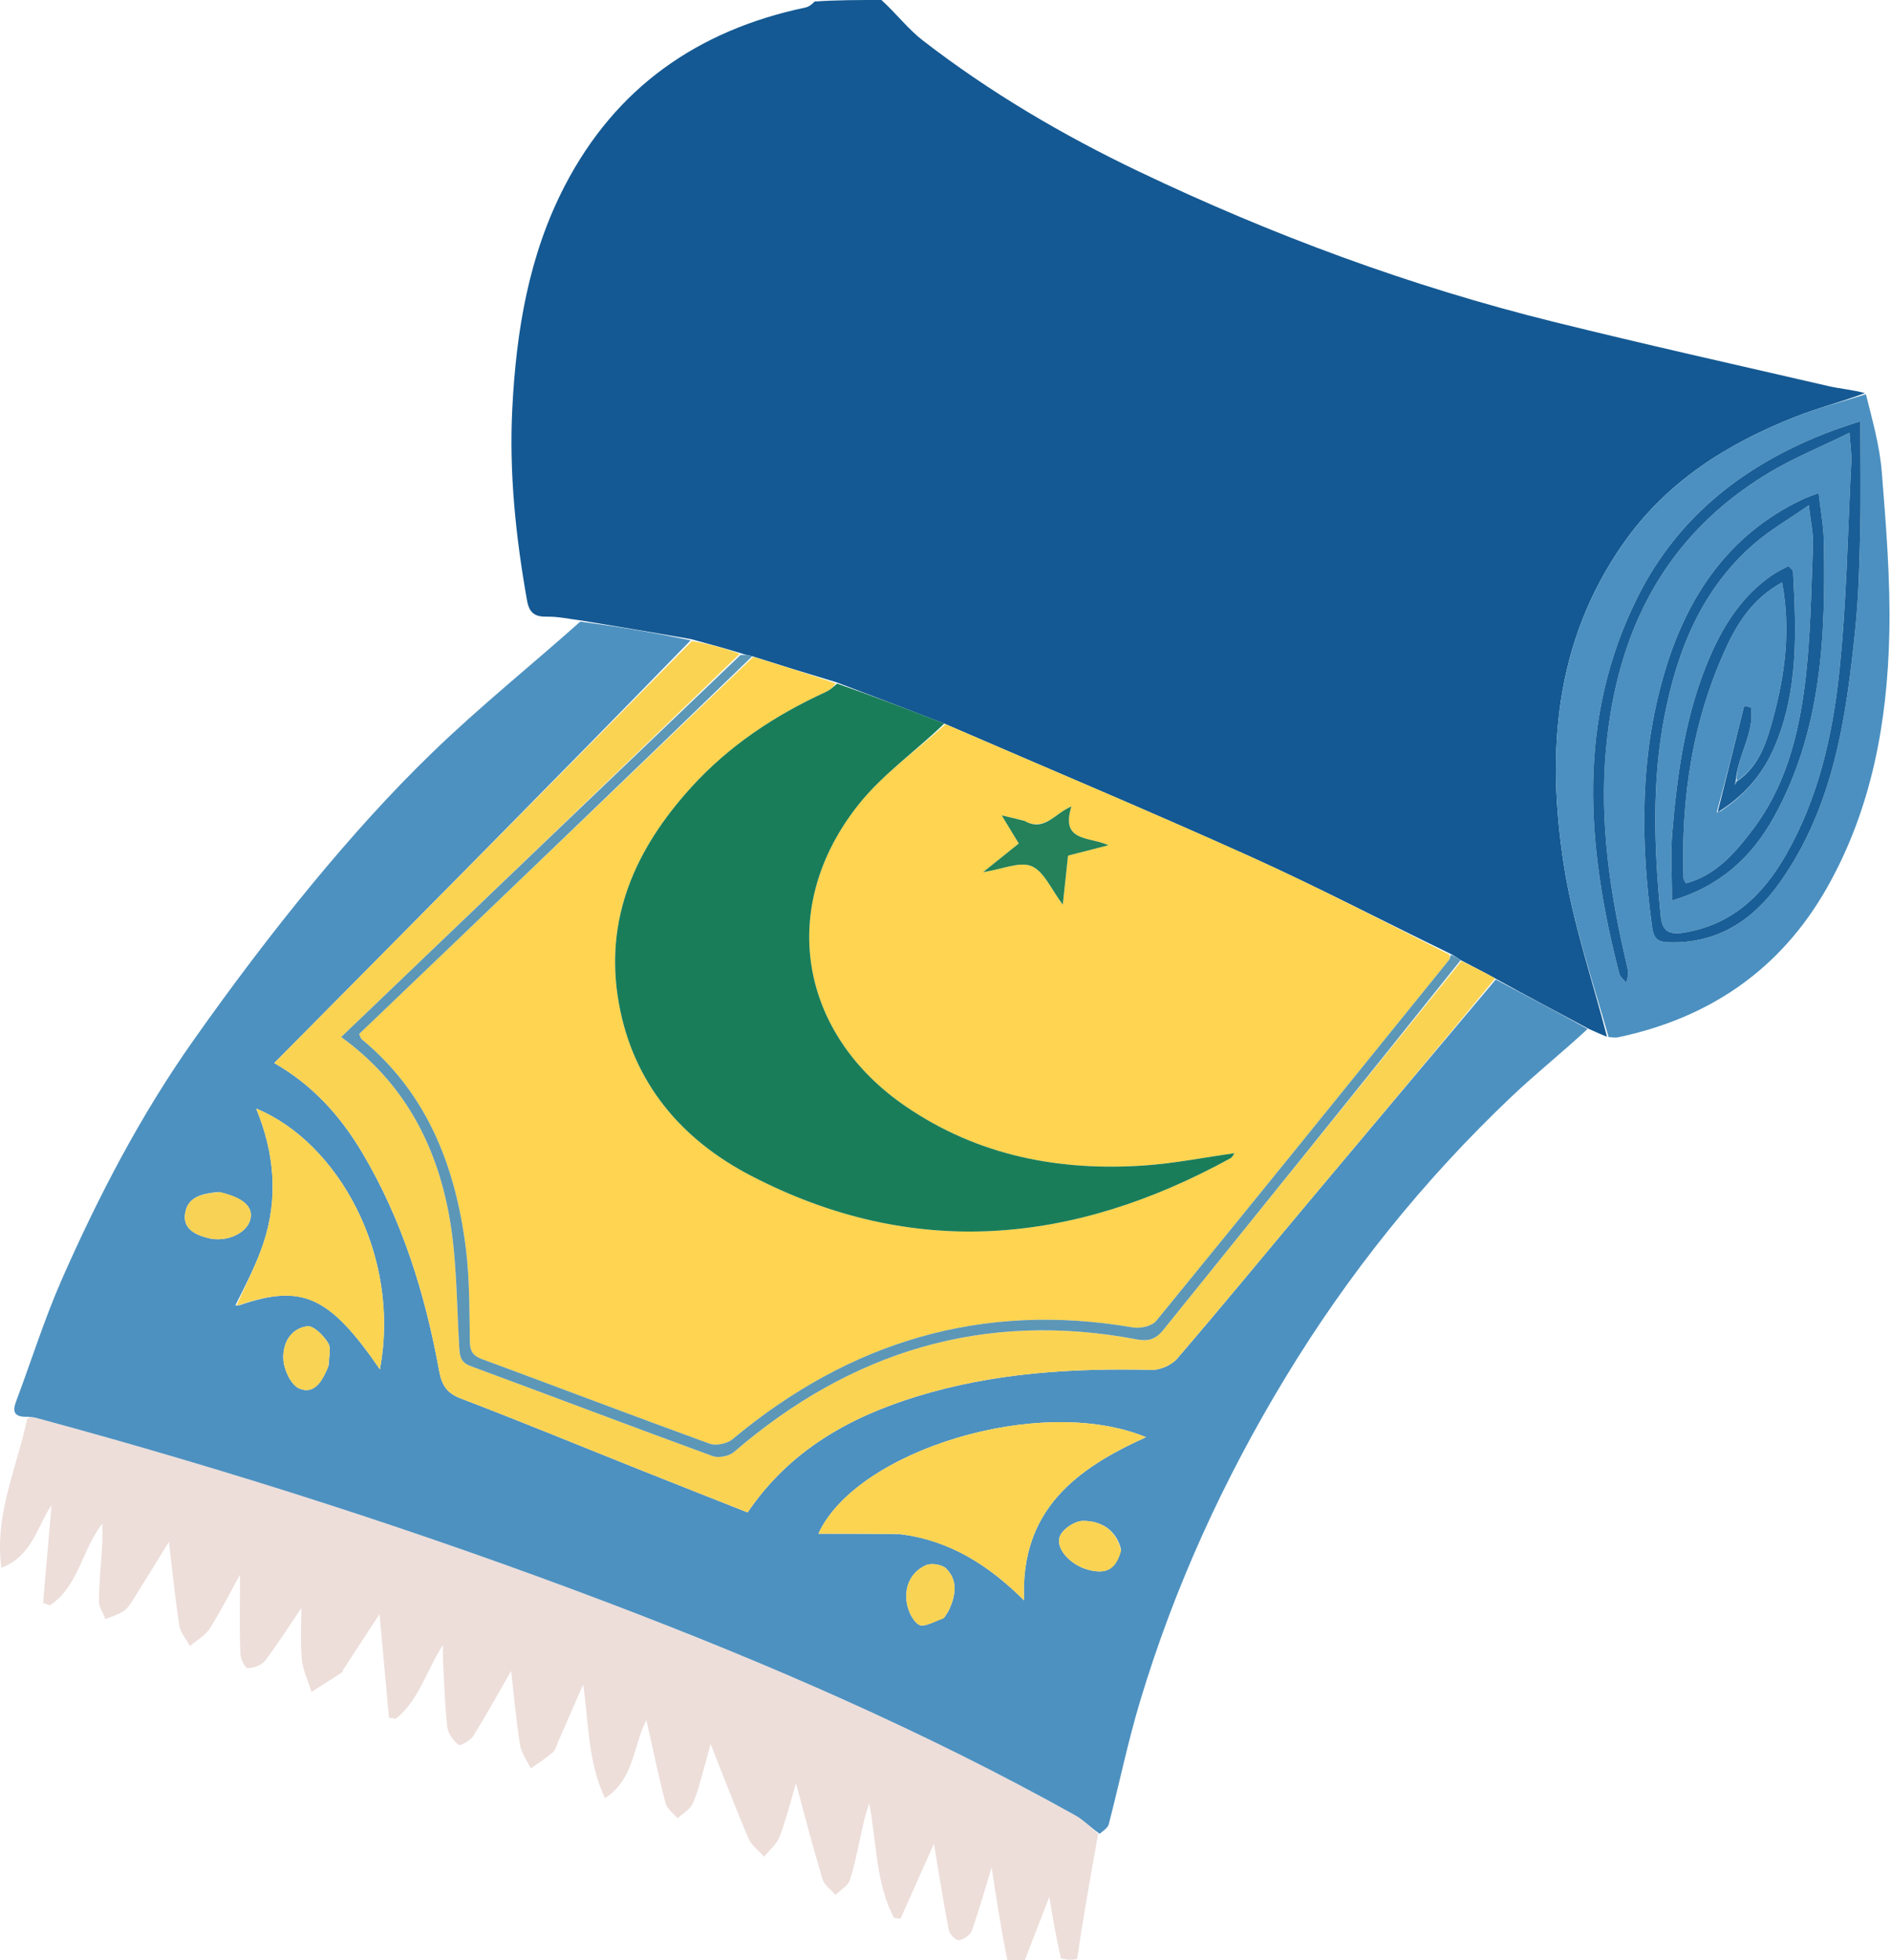 <svg width="494" height="512" viewBox="0 0 494 512" fill="none" xmlns="http://www.w3.org/2000/svg">
<path d="M151.681 162.058C148.773 161.706 145.859 161.031 142.959 161.086C139.738 161.148 138.268 160.167 137.674 156.819C134.723 140.193 132.97 123.443 133.837 106.593C134.873 86.47 138.111 66.705 147.547 48.523C160.898 22.797 182.323 7.882 210.395 1.967C211.269 1.783 212.058 1.196 212.81 0.398C218.422 2.05636e-06 224.11 2e-06 230.266 0C234.168 3.559 237.229 7.601 241.101 10.593C258.611 24.124 277.652 35.318 297.558 44.82C332.317 61.411 368.345 74.766 405.771 84.041C429.623 89.952 453.612 95.309 477.559 100.832C480.751 101.569 484.055 101.821 487.186 102.687C481.052 104.982 474.906 106.55 469.051 108.859C451.136 115.923 435.312 125.876 424.007 142.05C406.064 167.723 403.96 196.494 408.555 226.035C410.911 241.183 415.974 255.91 419.814 270.827C418.398 270.248 416.981 269.668 415.075 268.774C406.64 264.26 398.695 260.061 390.592 255.57C387.544 253.86 384.656 252.442 381.586 250.797C380.606 250.089 379.806 249.607 378.654 249.014C361.016 240.449 343.932 231.55 326.398 223.645C300.101 211.789 273.489 200.632 246.668 189.005C237.139 185.3 227.951 181.768 218.375 178.179C210.919 175.944 203.854 173.766 196.517 171.42C195.409 171.138 194.573 171.023 193.514 170.622C189.173 169.269 185.054 168.203 180.576 166.968C170.705 165.218 161.193 163.638 151.681 162.058Z" fill="#145993"/>
<path d="M263.151 512C261.447 503.559 260.161 495.118 259.047 487.81C257.601 492.536 255.916 498.502 253.867 504.341C253.467 505.482 251.719 506.659 250.473 506.807C249.681 506.901 248.057 505.241 247.852 504.168C246.361 496.368 245.136 488.518 243.984 481.619C241.411 487.38 238.33 494.28 235.25 501.18C234.684 501.112 234.119 501.045 233.553 500.977C228.827 492.088 229.096 481.976 227.076 470.979C226.399 473.266 226.009 474.372 225.745 475.508C224.544 480.677 223.599 485.92 222.071 490.988C221.597 492.562 219.577 493.669 218.264 494.99C217.095 493.612 215.331 492.413 214.855 490.827C212.358 482.511 210.187 474.097 207.936 465.841C206.628 470.23 205.425 475.1 203.669 479.762C202.927 481.732 201.021 483.264 199.644 484.995C198.249 483.434 196.328 482.098 195.55 480.275C192.097 472.187 188.972 463.959 185.637 455.55C185.057 457.677 184.437 460.103 183.73 462.504C182.87 465.423 182.222 468.454 180.928 471.173C180.194 472.713 178.35 473.725 177.005 474.975C175.924 473.669 174.246 472.517 173.861 471.03C172.023 463.925 170.535 456.73 168.868 449.324C165.394 455.816 165.847 464.61 158.038 469.727C153.532 460.108 153.813 450.144 152.344 439.997C150.021 445.321 147.873 450.255 145.712 455.183C145.324 456.068 145.095 457.183 144.421 457.751C142.603 459.281 140.584 460.574 138.646 461.961C137.675 459.888 136.172 457.899 135.834 455.728C134.792 449.033 134.195 442.269 133.533 436.474C130.506 441.735 127.22 447.697 123.632 453.473C122.892 454.664 120.254 456.132 119.827 455.792C118.46 454.704 117.048 452.904 116.858 451.242C116.206 445.545 116.057 439.79 115.743 434.056C115.68 432.908 115.734 431.753 115.734 429.655C111.292 436.543 109.415 444.222 103.393 448.951C102.801 448.861 102.209 448.77 101.616 448.679C100.795 439.666 99.973 430.653 99.15 421.624C96.103 426.281 92.913 431.152 89.732 436.028C89.556 436.298 89.532 436.738 89.3 436.889C86.675 438.597 84.024 440.264 81.379 441.941C80.497 439.1 79.119 436.304 78.848 433.406C78.419 428.832 78.734 424.19 78.734 420.013C75.683 424.516 72.654 429.314 69.234 433.813C68.33 435.001 66.216 435.739 64.659 435.737C64.002 435.736 62.835 433.306 62.783 431.946C62.566 426.329 62.688 420.698 62.686 415.073C62.685 413.913 62.686 412.752 62.686 411.348C59.991 416.222 57.621 420.982 54.771 425.434C53.587 427.283 51.376 428.474 49.633 429.963C48.672 428.204 47.139 426.533 46.852 424.67C45.724 417.344 44.989 409.957 44.128 402.75C41.084 407.682 37.94 412.837 34.723 417.945C34.034 419.038 33.246 420.222 32.203 420.902C30.803 421.815 29.11 422.278 27.543 422.935C26.94 421.343 25.811 419.745 25.831 418.161C25.896 413.246 26.423 408.338 26.713 403.424C26.809 401.79 26.728 400.145 26.728 397.97C21.34 404.961 20.476 414.498 12.992 419.351C12.413 419.14 11.835 418.929 11.255 418.717C11.982 410.329 12.708 401.942 13.468 393.16C9.623 398.809 8.539 406.339 0.359 409.548C-1.512 395.559 4.415 383.507 7.126 370.491C8.173 370.155 8.843 370.204 9.479 370.376C60.057 384.062 109.889 400.055 158.879 418.66C200.747 434.56 241.753 452.35 280.908 474.197C283.112 475.426 284.901 477.402 286.883 479.031C284.944 489.814 283.005 500.596 281.4 511.69C280.345 512 278.956 512 277.146 511.588C275.807 505.67 274.89 500.164 274.113 495.497C272.226 500.378 269.98 506.189 267.734 512C266.345 512 264.956 512 263.151 512Z" fill="#EDDEDA"/>
<path d="M287.266 479C284.901 477.402 283.112 475.426 280.908 474.196C241.753 452.35 200.747 434.56 158.879 418.66C109.889 400.055 60.057 384.062 9.479 370.376C8.843 370.203 8.173 370.155 7.123 370.086C3.516 370.191 3.251 368.603 4.227 366.006C8.223 355.375 11.618 344.484 16.19 334.11C25.794 312.323 36.798 291.197 50.557 271.716C60.435 257.73 70.752 244.004 81.651 230.805C91.496 218.883 101.869 207.288 112.973 196.545C125.242 184.674 138.607 173.936 151.588 162.381C161.193 163.638 170.705 165.218 180.423 167.267C144.404 204.282 108.18 240.826 71.639 277.69C81.653 283.386 88.916 291.493 94.603 301.051C105.121 318.731 111.075 338.057 114.736 358.151C115.385 361.715 116.642 363.875 120.326 365.282C136.015 371.275 151.545 377.682 167.144 383.911C176.511 387.651 185.897 391.342 195.305 395.067C206.308 378.85 221.882 370.169 239.67 364.72C259.666 358.595 280.171 357.346 300.919 357.827C303.134 357.878 306.083 356.565 307.527 354.883C319.457 340.985 331.084 326.827 342.857 312.793C358.796 293.795 374.784 274.837 390.75 255.862C398.695 260.061 406.64 264.26 414.739 268.777C408.216 274.853 401.295 280.354 394.905 286.416C371.9 308.238 352.201 332.763 335.76 359.888C319.634 386.493 306.787 414.596 297.83 444.393C294.652 454.963 292.422 465.817 289.649 476.513C289.408 477.442 288.335 478.155 287.266 479ZM62.508 340.967C78.948 335.267 86.039 338.495 99.236 357.688C104.843 327.943 88.284 298.363 66.917 289.577C71.718 301.209 72.736 312.967 68.804 324.778C66.944 330.363 64.159 335.64 61.482 340.99C61.562 340.982 61.641 340.974 62.508 340.967ZM235.35 400.771C248.004 402.342 258.207 408.764 267.533 418.051C266.477 394.407 281.164 383.646 299.371 375.413C271.765 364.02 223.633 378.954 213.799 400.628C220.331 400.628 227.409 400.628 235.35 400.771ZM57.127 311.364C53.038 311.778 48.718 312.463 48.303 317.469C47.994 321.183 51.284 322.646 54.497 323.43C59.071 324.547 64.315 322.243 65.33 318.743C66.312 315.358 63.804 312.898 57.127 311.364ZM85.881 356.56C85.886 354.604 86.6 352.207 85.724 350.799C84.517 348.86 81.907 346.209 80.255 346.438C75.68 347.072 73.72 351.226 74.045 355.331C74.254 357.981 76.09 361.843 78.205 362.713C82.195 364.355 84.271 360.694 85.881 356.56ZM246.711 422.484C247.146 421.779 247.665 421.112 248 420.362C249.659 416.658 250.267 412.797 247.159 409.72C246.091 408.663 243.287 408.224 241.886 408.856C238.044 410.588 236.333 414.238 236.829 418.292C237.101 420.506 238.322 423.345 240.038 424.397C241.33 425.188 244.089 423.585 246.711 422.484ZM292.852 404.677C291.535 399.554 287.652 397.296 282.942 397.279C280.89 397.272 277.892 399.21 276.982 401.074C275.426 404.258 279.542 408.808 284.342 410.059C289.059 411.287 291.51 409.976 292.852 404.677Z" fill="#4D91C0"/>
<path d="M420.227 270.893C415.974 255.91 410.911 241.183 408.555 226.035C403.96 196.494 406.064 167.723 424.007 142.05C435.312 125.876 451.136 115.923 469.051 108.859C474.906 106.55 481.052 104.982 487.447 102.987C489.13 109.71 491.056 116.471 491.601 123.343C492.708 137.318 493.857 151.37 493.56 165.36C493.067 188.565 488.972 211.18 477.363 231.742C465.232 253.229 446.627 265.927 422.632 270.975C421.997 271.109 421.305 270.97 420.227 270.893ZM453.74 204.009C453.74 204.009 453.682 203.962 453.673 203.156C454.082 196.898 458.458 191.254 457.381 184.765C456.802 184.641 456.224 184.517 455.646 184.393C453.345 193.598 451.045 202.803 448.497 212.082L448.474 212.407C448.474 212.407 448.727 211.991 449.413 211.919C455.704 207.804 460.402 202.323 463.412 195.435C469.908 180.57 469.241 164.915 468.408 149.254C468.388 148.878 467.81 148.531 467.205 147.845C465.794 148.628 464.303 149.31 462.97 150.222C455.28 155.483 450.435 162.956 446.789 171.323C440.386 186.016 438.182 201.644 436.865 217.414C436.389 223.111 436.789 228.881 436.789 235.226C449.42 231.514 457.663 223.779 463.371 213.509C475.889 190.985 476.967 166.222 476.449 141.269C476.365 137.246 475.597 133.237 475.097 128.788C473.222 129.521 471.978 129.92 470.809 130.477C451.537 139.664 440.764 155.765 434.883 175.518C428.357 197.436 428.495 219.769 431.604 242.233C432.022 245.254 433.116 246.058 435.981 246.143C448.733 246.52 457.999 240.334 464.993 230.463C479.003 210.693 482.287 187.579 484.672 164.316C485.536 155.893 485.763 147.39 485.953 138.917C486.165 129.518 486.002 120.111 486.002 110.02C482.863 111.087 480.682 111.761 478.549 112.563C456.384 120.891 438.541 134.497 427.804 155.968C411.814 187.943 414.434 221.038 423.011 254.311C423.238 255.189 424.165 255.887 424.766 256.669C425.481 255.012 425.378 253.751 425.09 252.533C420.641 233.707 417.746 214.83 419.585 195.299C422.478 164.569 435.056 139.823 461.985 123.56C468.396 119.689 475.426 116.845 483.153 113.046C483.4 116.652 483.732 118.597 483.634 120.52C482.69 138.935 482.402 157.422 480.462 175.734C478.711 192.276 474.966 208.602 466.541 223.323C460.52 233.843 452.419 241.655 439.696 243.649C435.483 244.31 434.185 242.714 433.838 239.202C432.116 221.767 431.475 204.31 434.838 187.013C438.207 169.681 444.644 153.735 458.458 141.863C462.5 138.389 467.203 135.684 472.533 131.979C473.038 136.514 473.751 139.473 473.628 142.397C473.118 154.51 473.018 166.696 471.51 178.697C469.804 192.271 466.359 205.583 457.818 216.791C453.225 222.817 448.262 228.635 440.438 230.726C440.087 230.068 439.809 229.787 439.8 229.496C439.103 208.25 442.198 187.665 451.334 168.324C454.36 161.92 458.424 156.021 465.539 152.132C467.876 164.601 466.283 176.232 463.206 187.62C461.549 193.754 459.608 200.122 453.74 204.009Z" fill="#4B90C0"/>
<path d="M247.01 189.177C273.489 200.632 300.101 211.789 326.398 223.645C343.931 231.55 361.016 240.449 378.606 249.361C378.792 250.128 378.745 250.494 378.548 250.738C353.092 282.213 327.661 313.709 302.037 345.047C300.933 346.398 297.916 347.08 296.017 346.754C256.493 339.956 221.902 350.475 191.375 375.936C189.974 377.104 187.062 377.721 185.392 377.114C165.531 369.901 145.789 362.363 125.967 355.043C123.529 354.143 122.781 352.962 122.742 350.373C122.621 342.225 122.698 334.01 121.678 325.951C118.988 304.714 111.638 285.613 94.509 271.483C94.192 271.221 94.096 270.69 93.81 270.108C128.175 237.23 162.482 204.409 196.788 171.587C203.854 173.766 210.919 175.944 218.282 178.506C217.648 179.51 216.782 180.27 215.777 180.729C202.45 186.82 190.424 194.803 180.547 205.686C165.987 221.728 157.675 240.069 161.702 262.25C165.46 282.947 178.008 297.645 196.047 307.047C238.504 329.173 280.429 325.082 321.482 302.536C321.9 302.307 322.125 301.727 322.499 301.232C314.47 302.358 306.784 303.897 299.028 304.435C276.676 305.984 255.536 301.899 236.722 289.082C208.541 269.885 203.084 236.693 224.382 210.044C230.714 202.121 239.402 196.08 247.01 189.177ZM267.267 214.279C265.624 213.9 263.98 213.521 261.68 212.991C263.408 215.835 264.686 217.94 266.142 220.336C263.18 222.715 260.36 224.98 256.813 227.828C261.875 227.052 266.445 224.934 269.522 226.266C272.793 227.682 274.649 232.367 277.639 236.303C278.157 231.451 278.59 227.408 279.007 223.498C282.518 222.598 285.684 221.785 289.564 220.789C284.551 218.468 276.952 220.025 279.899 210.649C275.43 212.533 272.834 217.374 267.267 214.279Z" fill="#FED450"/>
<path d="M246.668 189.005C239.402 196.08 230.715 202.121 224.382 210.044C203.084 236.693 208.542 269.885 236.722 289.082C255.537 301.899 276.676 305.984 299.029 304.435C306.784 303.897 314.47 302.358 322.499 301.232C322.125 301.727 321.9 302.307 321.483 302.536C280.429 325.082 238.504 329.173 196.048 307.047C178.008 297.645 165.46 282.947 161.702 262.25C157.675 240.069 165.987 221.728 180.547 205.686C190.425 194.803 202.451 186.82 215.777 180.729C216.782 180.27 217.649 179.51 218.672 178.563C227.951 181.768 237.139 185.3 246.668 189.005Z" fill="#1A7D5A"/>
<path d="M390.592 255.57C374.784 274.837 358.796 293.795 342.858 312.793C331.084 326.827 319.457 340.985 307.527 354.884C306.084 356.565 303.135 357.878 300.919 357.827C280.171 357.346 259.666 358.595 239.671 364.72C221.882 370.169 206.309 378.85 195.305 395.067C185.897 391.342 176.511 387.651 167.144 383.911C151.546 377.682 136.015 371.275 120.326 365.282C116.642 363.875 115.385 361.715 114.736 358.151C111.075 338.057 105.122 318.731 94.603 301.052C88.916 291.493 81.653 283.386 71.64 277.69C108.18 240.826 144.404 204.282 180.782 167.438C185.054 168.204 189.174 169.269 193.227 170.801C158.554 204.406 123.946 237.546 89.127 270.888C105.287 282.568 113.702 298.496 117.191 316.763C119.358 328.11 119.255 339.903 119.947 351.509C120.096 354.014 120.115 355.806 122.986 356.866C144.063 364.644 165.058 372.648 186.16 380.355C187.723 380.926 190.477 380.375 191.754 379.274C222.261 353.001 257.068 342.306 296.981 349.87C299.916 350.426 301.905 349.878 303.866 347.442C329.777 315.257 355.784 283.15 381.767 251.023C384.656 252.442 387.545 253.86 390.592 255.57Z" fill="#FBD353"/>
<path d="M381.586 250.797C355.783 283.15 329.776 315.257 303.865 347.442C301.904 349.877 299.915 350.426 296.98 349.87C257.067 342.306 222.26 353.001 191.754 379.274C190.476 380.375 187.723 380.926 186.16 380.355C165.057 372.648 144.062 364.644 122.985 356.866C120.114 355.806 120.096 354.014 119.946 351.509C119.255 339.903 119.357 328.11 117.19 316.763C113.702 298.496 105.286 282.568 89.126 270.888C123.946 237.546 158.553 204.406 193.448 171.088C194.572 171.023 195.409 171.138 196.517 171.42C162.482 204.408 128.175 237.23 93.809 270.108C94.096 270.69 94.191 271.221 94.509 271.482C111.638 285.613 118.988 304.714 121.678 325.951C122.698 334.01 122.621 342.225 122.742 350.373C122.781 352.961 123.529 354.143 125.966 355.043C145.789 362.363 165.531 369.901 185.392 377.114C187.062 377.721 189.974 377.104 191.374 375.935C221.902 350.475 256.492 339.956 296.017 346.754C297.916 347.08 300.932 346.398 302.037 345.047C327.66 313.709 353.092 282.213 378.548 250.738C378.745 250.494 378.792 250.128 378.958 249.472C379.806 249.607 380.606 250.089 381.586 250.797Z" fill="#5C97B7"/>
<path d="M234.919 400.7C227.409 400.628 220.331 400.628 213.799 400.628C223.633 378.954 271.765 364.02 299.371 375.413C281.164 383.646 266.477 394.407 267.532 418.051C258.207 408.764 248.004 402.342 234.919 400.7Z" fill="#FCD452"/>
<path d="M61.793 341.056C64.159 335.64 66.944 330.363 68.804 324.778C72.736 312.967 71.718 301.21 66.917 289.577C88.285 298.363 104.843 327.943 99.236 357.688C86.039 338.495 78.948 335.267 62.131 340.99C61.754 341.013 61.793 341.056 61.793 341.056Z" fill="#FBD452"/>
<path d="M57.507 311.403C63.804 312.898 66.312 315.358 65.33 318.743C64.314 322.243 59.071 324.548 54.496 323.431C51.284 322.646 47.994 321.183 48.302 317.47C48.718 312.463 53.038 311.778 57.507 311.403Z" fill="#F8D254"/>
<path d="M85.794 356.938C84.271 360.694 82.195 364.355 78.205 362.713C76.09 361.843 74.254 357.981 74.045 355.331C73.72 351.226 75.68 347.072 80.255 346.438C81.907 346.209 84.517 348.86 85.724 350.799C86.6 352.207 85.886 354.604 85.794 356.938Z" fill="#F9D354"/>
<path d="M246.453 422.766C244.089 423.585 241.33 425.189 240.038 424.397C238.323 423.345 237.101 420.506 236.829 418.292C236.333 414.238 238.044 410.588 241.886 408.856C243.287 408.224 246.091 408.663 247.159 409.72C250.268 412.797 249.659 416.658 248 420.362C247.665 421.112 247.146 421.779 246.453 422.766Z" fill="#F8D354"/>
<path d="M292.883 405.074C291.51 409.976 289.059 411.287 284.342 410.059C279.542 408.808 275.426 404.258 276.981 401.074C277.892 399.21 280.89 397.272 282.942 397.279C287.652 397.296 291.535 399.555 292.883 405.074Z" fill="#FAD353"/>
<path d="M61.737 340.99C61.641 340.974 61.562 340.982 61.638 341.023C61.793 341.056 61.754 341.013 61.737 340.99Z" fill="#FBD452"/>
<path d="M448.744 212.008C451.045 202.803 453.345 193.598 455.646 184.393C456.224 184.517 456.803 184.641 457.381 184.765C458.458 191.254 454.082 196.898 453.498 203.681C453.273 204.49 453.223 204.774 453.174 205.058C453.381 204.725 453.588 204.392 453.795 204.059C459.608 200.122 461.549 193.754 463.206 187.62C466.283 176.232 467.877 164.601 465.539 152.132C458.425 156.022 454.36 161.92 451.334 168.324C442.198 187.666 439.103 208.25 439.8 229.496C439.81 229.787 440.087 230.068 440.438 230.726C448.262 228.636 453.225 222.818 457.818 216.791C466.36 205.583 469.804 192.271 471.51 178.697C473.018 166.696 473.118 154.51 473.628 142.397C473.751 139.473 473.039 136.514 472.533 131.979C467.203 135.684 462.5 138.389 458.458 141.863C444.644 153.735 438.207 169.681 434.838 187.013C431.475 204.31 432.116 221.767 433.838 239.202C434.185 242.714 435.483 244.31 439.696 243.649C452.419 241.655 460.52 233.843 466.541 223.324C474.966 208.602 478.711 192.276 480.463 175.734C482.402 157.422 482.69 138.935 483.634 120.52C483.732 118.597 483.4 116.652 483.153 113.046C475.426 116.845 468.396 119.689 461.986 123.56C435.056 139.823 422.479 164.569 419.585 195.3C417.746 214.83 420.641 233.707 425.09 252.533C425.378 253.751 425.481 255.012 424.766 256.669C424.165 255.887 423.238 255.189 423.011 254.311C414.434 221.038 411.814 187.943 427.804 155.968C438.542 134.498 456.384 120.891 478.549 112.563C480.682 111.761 482.863 111.087 486.002 110.02C486.002 120.111 486.165 129.518 485.953 138.917C485.763 147.39 485.536 155.893 484.672 164.316C482.287 187.579 479.003 210.693 464.993 230.463C457.999 240.334 448.733 246.52 435.981 246.143C433.116 246.058 432.022 245.254 431.604 242.233C428.495 219.769 428.358 197.436 434.883 175.519C440.764 155.765 451.538 139.664 470.81 130.477C471.978 129.92 473.222 129.521 475.097 128.788C475.597 133.237 476.365 137.246 476.449 141.269C476.967 166.222 475.889 190.985 463.371 213.509C457.663 223.78 449.42 231.514 436.789 235.226C436.789 228.881 436.389 223.111 436.865 217.414C438.182 201.644 440.386 186.016 446.789 171.323C450.435 162.956 455.28 155.483 462.97 150.222C464.303 149.31 465.795 148.628 467.205 147.845C467.81 148.531 468.388 148.878 468.408 149.254C469.241 164.915 469.908 180.571 463.412 195.435C460.402 202.324 455.704 207.804 449.073 211.96C448.734 212 448.744 212.008 448.744 212.008Z" fill="#195E97"/>
<path d="M448.731 211.996C448.727 211.991 448.474 212.407 448.474 212.407C448.474 212.407 448.497 212.082 448.62 212.045C448.744 212.008 448.734 212 448.731 211.996Z" fill="#195E97"/>
<path d="M267.641 214.424C272.834 217.374 275.43 212.533 279.899 210.649C276.952 220.025 284.551 218.468 289.564 220.789C285.684 221.785 282.518 222.598 279.007 223.498C278.59 227.408 278.157 231.451 277.639 236.303C274.649 232.367 272.793 227.682 269.522 226.266C266.445 224.934 261.875 227.052 256.813 227.828C260.36 224.98 263.18 222.715 266.142 220.336C264.687 217.94 263.408 215.835 261.68 212.991C263.98 213.521 265.624 213.9 267.641 214.424Z" fill="#248159"/>
<path d="M453.767 204.034C453.588 204.392 453.381 204.725 453.174 205.058C453.223 204.774 453.273 204.49 453.502 204.084C453.682 203.963 453.74 204.009 453.767 204.034Z" fill="#4B90C0"/>
</svg>
